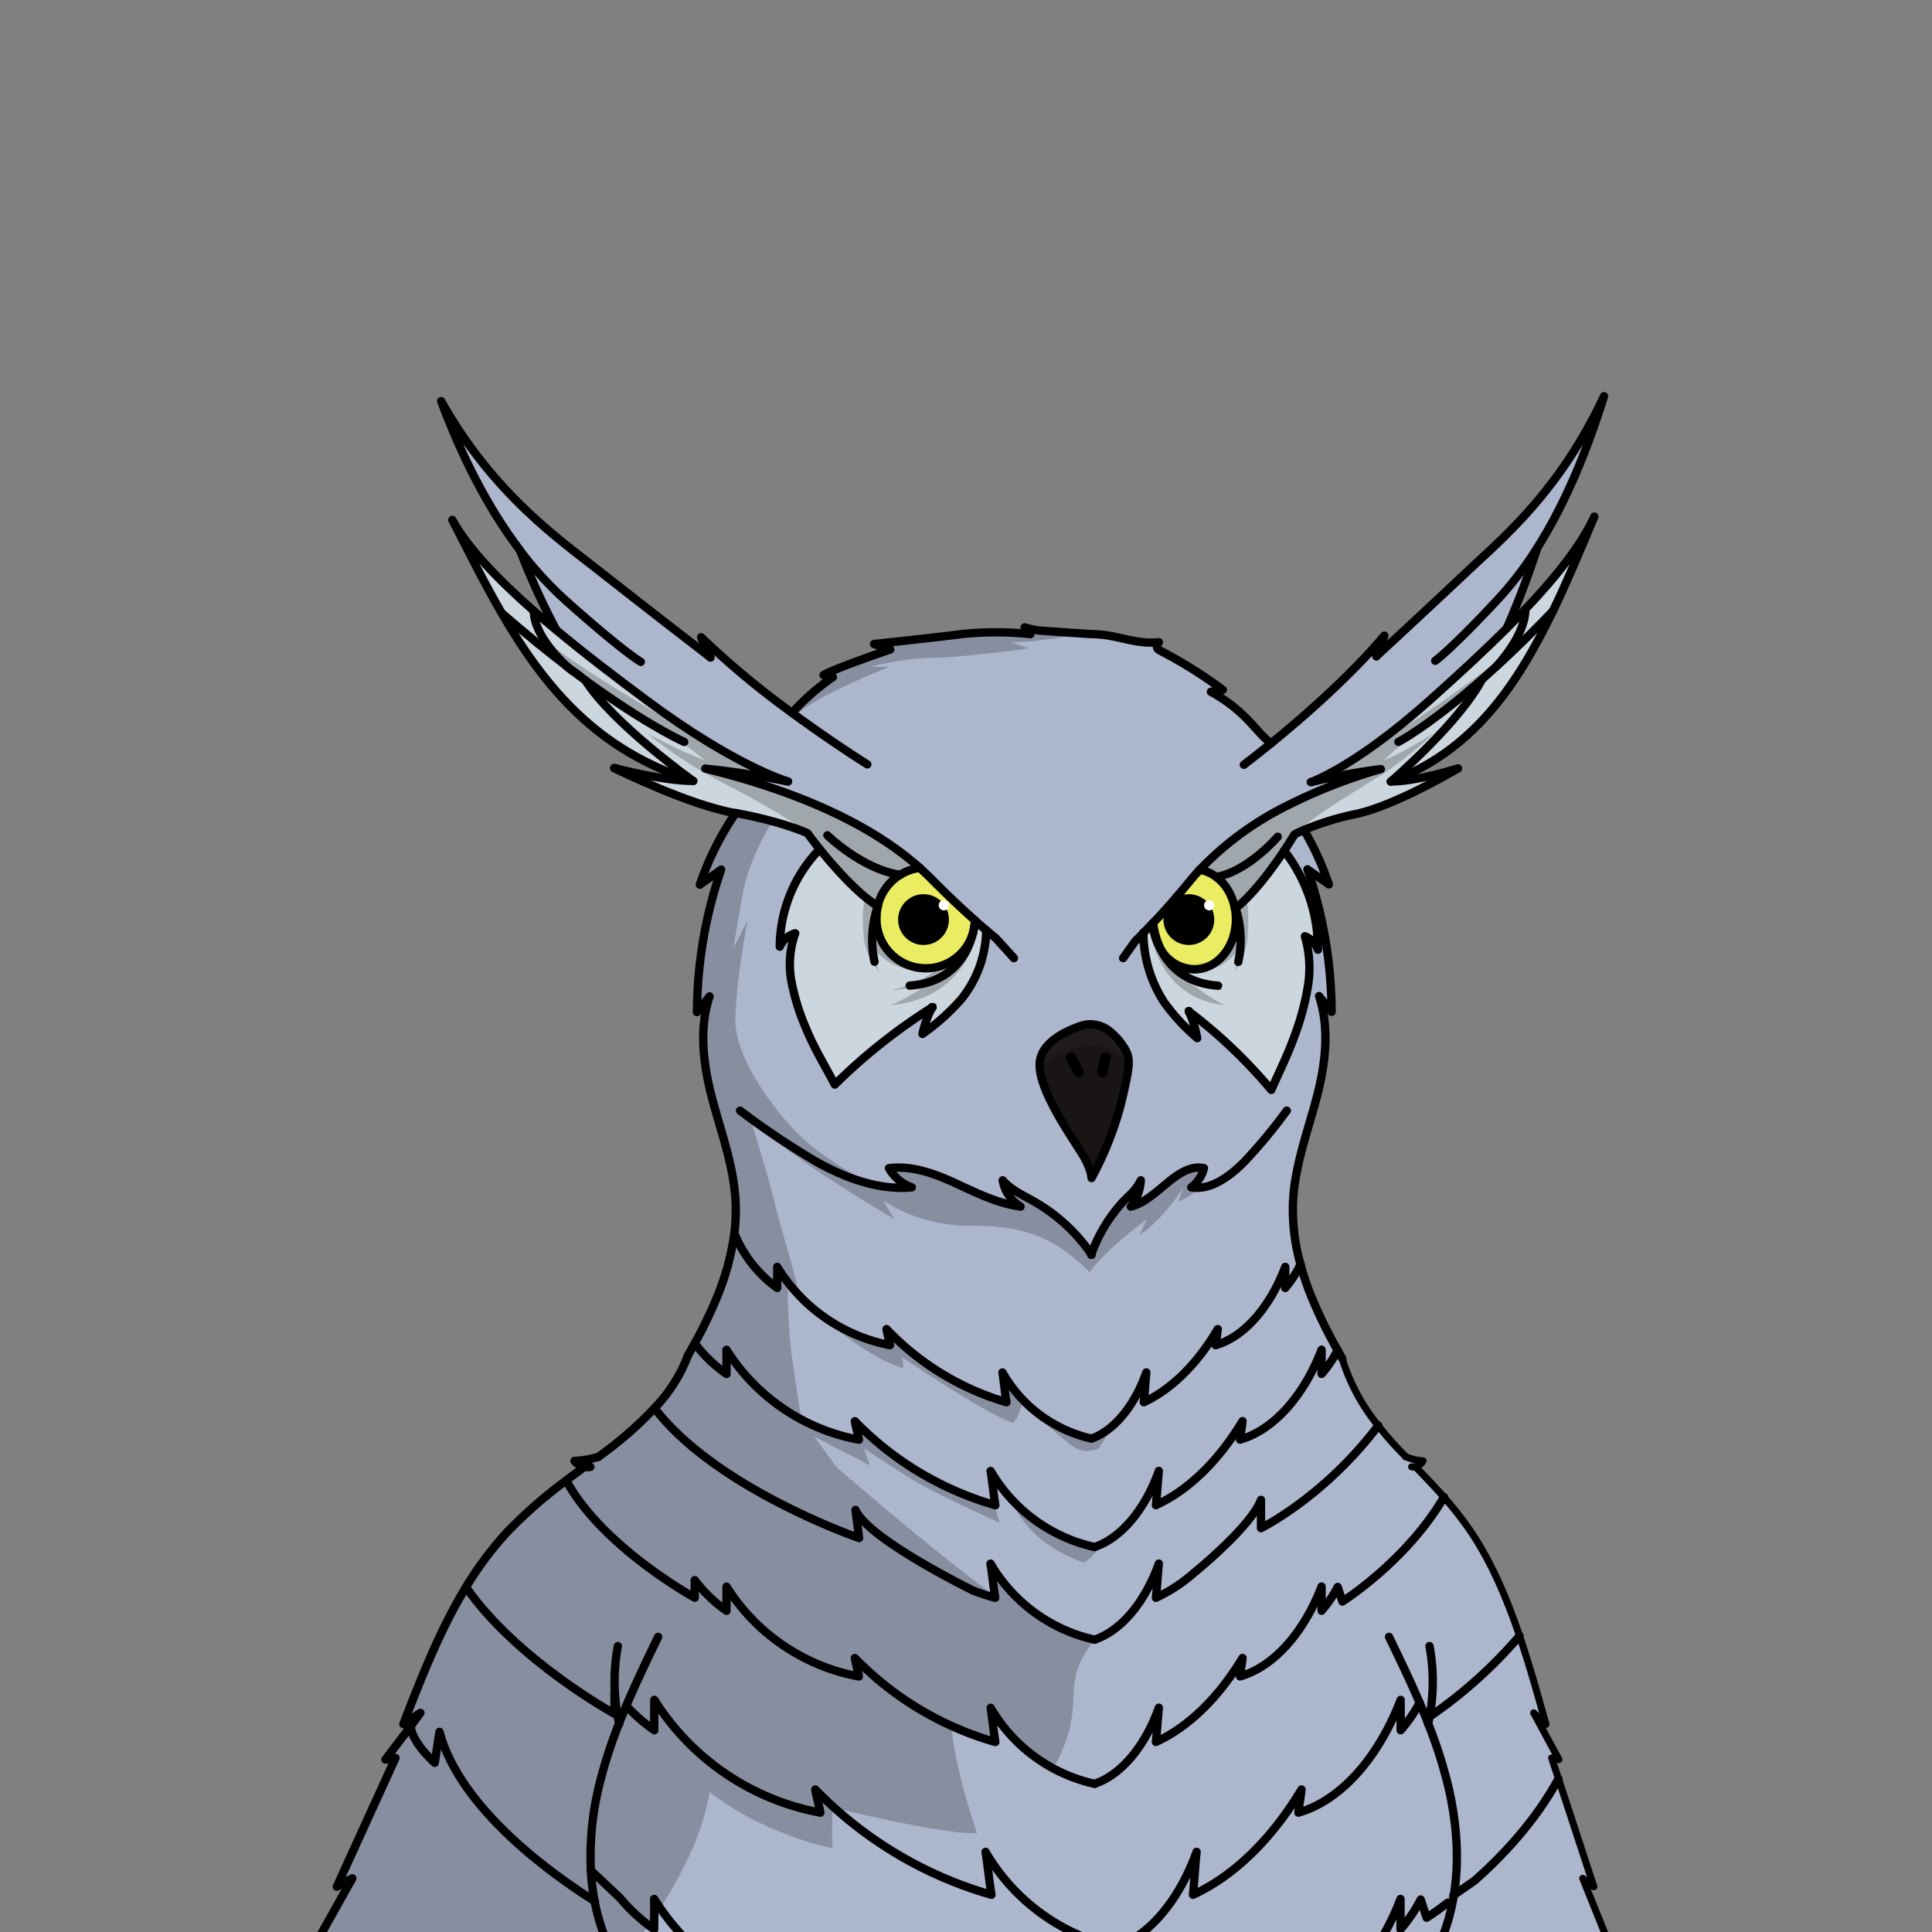 <svg xmlns="http://www.w3.org/2000/svg" viewBox="0 0 432 432">
  <rect x="0" y="0" width="432" height="432" fill="#808080" stroke="none"/>
  <defs>
    <style>.GUNDAN_OWL_BODY_GUNDAN_OWL_BODY_51_cls-1{isolation:isolate;}.GUNDAN_OWL_BODY_GUNDAN_OWL_BODY_51_cls-2{fill:#eaec61;}.GUNDAN_OWL_BODY_GUNDAN_OWL_BODY_51_cls-3{fill:#fff;}.GUNDAN_OWL_BODY_GUNDAN_OWL_BODY_51_cls-4{fill:#1f1b1a;}.GUNDAN_OWL_BODY_GUNDAN_OWL_BODY_51_cls-5{fill:#acb6cd;}.GUNDAN_OWL_BODY_GUNDAN_OWL_BODY_51_cls-6{fill:#ccd6de;}.GUNDAN_OWL_BODY_GUNDAN_OWL_BODY_51_cls-7,.GUNDAN_OWL_BODY_GUNDAN_OWL_BODY_51_cls-8,.GUNDAN_OWL_BODY_GUNDAN_OWL_BODY_51_cls-9{fill:none;stroke:#000;stroke-linecap:round;stroke-linejoin:round;}.GUNDAN_OWL_BODY_GUNDAN_OWL_BODY_51_cls-7{stroke-width:1.86px;}.GUNDAN_OWL_BODY_GUNDAN_OWL_BODY_51_cls-8{stroke-width:2.31px;}.GUNDAN_OWL_BODY_GUNDAN_OWL_BODY_51_cls-9{stroke-width:1.57px;}.GUNDAN_OWL_BODY_GUNDAN_OWL_BODY_51_cls-10{opacity:0.22;mix-blend-mode:multiply;}</style>
  </defs>
  <g class="GUNDAN_OWL_BODY_GUNDAN_OWL_BODY_51_cls-1">
    <g id="body">
      <path class="GUNDAN_OWL_BODY_GUNDAN_OWL_BODY_51_cls-2" d="M208.26,196.54c-.8-.81-1.66-1.63-2.59-2.47h0a10.68,10.68,0,0,0-4.38,1.54h0a11.09,11.09,0,0,0-5,7A11.35,11.35,0,0,0,196,205a11,11,0,0,0,22,.84h0C215.46,203.54,212,200.37,208.26,196.54Z" />
      <path class="GUNDAN_OWL_BODY_GUNDAN_OWL_BODY_51_cls-2" d="M276.14,203.2c-.83-4.58-4-8.12-7.93-8.71-.79.85-1.52,1.69-2.19,2.51-3.2,3.89-6.08,7.1-8.26,9.42.35,5.78,4.38,10.34,9.28,10.34,5.14,0,9.31-5,9.31-11.18A13.25,13.25,0,0,0,276.14,203.2Z" />
      <circle cx="206.5" cy="205.62" r="5.68" />
      <circle class="GUNDAN_OWL_BODY_GUNDAN_OWL_BODY_51_cls-3" cx="211.05" cy="202.42" r="1.15" />
      <circle cx="265.83" cy="205.62" r="5.68" />
      <circle class="GUNDAN_OWL_BODY_GUNDAN_OWL_BODY_51_cls-3" cx="270.38" cy="202.42" r="1.15" />
      <path class="GUNDAN_OWL_BODY_GUNDAN_OWL_BODY_51_cls-4" d="M251.69,234.78c1.14,2.24,1,3.82-1.08,12.21A74.38,74.38,0,0,1,244,263.41s0-1.45-1.57-4.48-10.66-15.15-10-21.5c.48-4.4,5.82-6.89,9.06-8a6.72,6.72,0,0,1,6.36,1A14.85,14.85,0,0,1,251.69,234.78Z" />
      <path class="GUNDAN_OWL_BODY_GUNDAN_OWL_BODY_51_cls-5" d="M353.9,420l2.49,1.87-7.92-24.17c-.5-1.54-1-3.08-1.51-4.62l1.62.35c-1.89-3.48-3.76-7-5.64-10.43l2.74,2.51c-1.84-6.63-3.72-13.33-5.9-19.77-2.85-8.38-6.22-16.32-10.74-23.09a75.88,75.88,0,0,0-6.17-7.94c-2.06-2.34-4.2-4.56-6.34-6.77a2.86,2.86,0,0,0,1.68-1.33,11.7,11.7,0,0,1-3.86-.92h0c-1-1-2.12-2.18-3.31-3.51-.94-1.06-1.91-2.21-2.87-3.46a44.4,44.4,0,0,1-7.8-14.22q-.12-.37-.21-.75c-.36-.62-.71-1.24-1.06-1.87a108.59,108.59,0,0,1-5.71-11.61,63,63,0,0,1-2.59-7.6h0a45.24,45.24,0,0,1-1.67-14c.38-7.8,3.12-15.25,5.16-22.79s3.12-15.77.67-23.18c.93,1.28,1.87,2.23,2.8,3.52a99.11,99.11,0,0,0-5.4-31.87c1.6,1.2,3.18,2.18,4.78,3.38a66.77,66.77,0,0,0-5.56-12.2c-1.4.6-2.12,1-2.12,1s-.89,1.49-2.31,3.63a35.57,35.57,0,0,1,7.55,22.14,5,5,0,0,0-2.91-3,25.21,25.21,0,0,1,.68,11.11,58.15,58.15,0,0,1-2.84,10.72c-1.51,4.35-3.53,8.34-5.36,12.51a113.64,113.64,0,0,0-18.42-17.54,26.57,26.57,0,0,1,1.86,6,45.15,45.15,0,0,1-7.38-8,28.77,28.77,0,0,1-4.66-15.58h0c.59-.6,1.3-1.34,2.1-2.2,0,0,0,0,0,0h0c2.18-2.31,5-5.51,8.22-9.37.67-.82,1.4-1.66,2.19-2.51A70.15,70.15,0,0,1,288,180.05a119.57,119.57,0,0,1,20.79-8.12,129.49,129.49,0,0,0-15.51,2.91c1-.39,7-2.82,17.06-10.48l1-.78c2.52-2,5.29-4.25,8.27-6.91,6.15-5.48,12.05-10.91,17.32-16.17a190.55,190.55,0,0,0,6.85-18v0c6.26-9.88,11.1-21.64,14.92-33.88-9.94,21.29-22.55,31.58-30.52,39.15s-20,18.65-20.38,19a25.16,25.16,0,0,0,1.77-4.61c-8,9.45-18.73,18.7-25.35,24.09a10.41,10.41,0,0,1-.81-.68c-1.44-1.3-2.67-2.82-4-4.22a34.08,34.08,0,0,0-8.6-6.64l2.66-.43a101,101,0,0,0-13.95-8.73c-.94-.47-1-1-.35-1.92-5.77.54-9.29-1.81-15.09-1.81,0,0-7.11-.46-10.25-.7a18,18,0,0,1-4.66-.81l1.28,1.51a74.15,74.15,0,0,0-15.38,0c-7.34.93-19.57,2.21-19.57,2.21l3.61,1.29s-12.35,4.19-14.91,5.71l2.09.46a51.89,51.89,0,0,0-9.13,8,190.59,190.59,0,0,1-20.34-16.92,23.81,23.81,0,0,0,2.08,4.53c-.45-.34-14.82-11.41-24.1-18.74-9.44-7.46-24.35-17.6-36.12-38.57,4.51,12.06,10.25,23.64,17.65,33.38a0,0,0,0,0,0,0,166.4,166.4,0,0,0,8.1,17.78c6.23,5.18,13.21,10.53,20.5,15.93,18.87,14,30.23,17.61,31.25,17.92a180,180,0,0,0-18.44-2.89c25.18,6.19,39.49,14.65,48,22.23h0c.93.84,1.79,1.66,2.59,2.47,3.78,3.83,7.2,7,9.77,9.28h0l2.49,2.16h0A25.17,25.17,0,0,1,215,223.35a49.41,49.41,0,0,1-8.73,7.84,22.83,22.83,0,0,1,2.2-6,127.24,127.24,0,0,0-21.8,17.28c-2.16-4.11-4.55-8-6.34-12.33A49.92,49.92,0,0,1,177,219.62a20.85,20.85,0,0,1,.81-10.94,5.51,5.51,0,0,0-3.45,3,31.53,31.53,0,0,1,8.94-21.81c-1.69-2.1-2.74-3.57-2.74-3.57s-5.75-2.65-16.11-4.51a66.67,66.67,0,0,0-8,16c1.6-1.2,3.18-2.18,4.77-3.38a99.38,99.38,0,0,0-5.4,31.87c.93-1.29,1.87-2.24,2.81-3.52-2.46,7.41-1.37,15.64.67,23.18s4.78,15,5.15,22.79a42.32,42.32,0,0,1-.27,7,57.33,57.33,0,0,1-4,14.55,99,99,0,0,1-4.86,10.06c-.5.92-1,1.83-1.53,2.74a34.66,34.66,0,0,1-7.47,11.75,83.87,83.87,0,0,1-12.53,10.87h0a21.73,21.73,0,0,1-5.37.92,4,4,0,0,0,2.33,1.33c-1.38,1-2.77,2-4.14,3.1a101.82,101.82,0,0,0-13.26,11.61,76.21,76.21,0,0,0-9.15,12.24c-5.8,9.52-10,20.16-14,30.62L94,383,91.83,386l-5.65,7.51,2.25-.35q-6.56,14.38-13.12,28.79L78.78,420,63.66,447H135c.31-1.32.59-2.64.86-4,0,1.32,0,2.64,0,4h46.93c-.18-.73-.36-1.48-.51-2.36.78.8,1.58,1.59,2.39,2.36H289.52c.5-.77,1-1.56,1.47-2.36-.1.88-.2,1.63-.32,2.36h74.09ZM232.5,237.43c.48-4.4,5.82-6.89,9.06-8a6.72,6.72,0,0,1,6.36,1,14.85,14.85,0,0,1,3.77,4.35c1.14,2.24,1,3.82-1.08,12.21A74.38,74.38,0,0,1,244,263.41s0-1.45-1.57-4.48S231.8,243.78,232.5,237.43Z" />
      <path class="GUNDAN_OWL_BODY_GUNDAN_OWL_BODY_51_cls-6" d="M341.11,136.18h0c-1.35,1.42-2.76,2.86-4.21,4.31-5.27,5.26-11.17,10.69-17.32,16.17-3,2.66-5.75,4.94-8.27,6.91l-1,.78c-10,7.66-16.06,10.09-17.06,10.48a129.49,129.49,0,0,1,15.51-2.91A119.57,119.57,0,0,0,288,180.05a70.15,70.15,0,0,0-19.75,14.44c3.93.59,7.1,4.13,7.93,8.71a13.25,13.25,0,0,1,.21,2.38c0,6.17-4.17,11.18-9.31,11.18a9,9,0,0,1-7.68-4.85l0-.07,0,0a12.58,12.58,0,0,1-1.55-5.39c-.8.86-1.51,1.6-2.1,2.2h0a28.77,28.77,0,0,0,4.66,15.58,45.15,45.15,0,0,0,7.38,8,26.57,26.57,0,0,0-1.86-6,113.64,113.64,0,0,1,18.42,17.54c1.83-4.17,3.85-8.16,5.36-12.51a58.15,58.15,0,0,0,2.84-10.72,25.21,25.21,0,0,0-.68-11.11,5,5,0,0,1,2.91,3,35.57,35.57,0,0,0-7.55-22.14c1.42-2.14,2.31-3.63,2.31-3.63s.72-.4,2.12-1A62.11,62.11,0,0,1,303.24,182c8.72-1.86,22.31-9.91,22.73-10.16-.41.12-9.28,2.94-15,2.94h0C329,168,338.9,153.92,347.24,136.62h0c3.2-6.64,6.17-13.75,9.25-21.1C353.68,121.73,348.17,128.74,341.11,136.18ZM265.8,226.11s0,0,0,0l0,0Z" />
      <path class="GUNDAN_OWL_BODY_GUNDAN_OWL_BODY_51_cls-6" d="M218,206a11,11,0,0,1-22-1,11.67,11.67,0,0,1,.24-2.31.06.06,0,0,1,0,0,11.09,11.09,0,0,1,5-7h0a10.68,10.68,0,0,1,4.38-1.54c-8.47-7.58-22.78-16-48-22.23a180,180,0,0,1,18.44,2.89c-1-.31-12.38-3.93-31.25-17.92-7.29-5.4-14.27-10.75-20.5-15.93-1.72-1.43-3.39-2.85-5-4.25-8.35-7.33-14.88-14.24-18.22-20.36,3.66,7.23,7.16,14.24,11,20.78C122,154.09,133.8,168,155,174.64c-6.61,0-16.89-2.7-17.66-2.9,1,.48,16.71,8.2,26.86,10l.2,0c10.36,1.86,16.11,4.51,16.11,4.51s1.05,1.47,2.74,3.57a31.53,31.53,0,0,0-8.94,21.81,5.51,5.51,0,0,1,3.45-3,20.85,20.85,0,0,0-.81,10.94,49.92,49.92,0,0,0,3.36,10.56c1.79,4.29,4.18,8.22,6.34,12.33a127.24,127.24,0,0,1,21.8-17.28,22.83,22.83,0,0,0-2.2,6,49.41,49.41,0,0,0,8.73-7.84A25.17,25.17,0,0,0,220.52,208h0L218,205.83S218,205.88,218,206Z" />
      <path class="GUNDAN_OWL_BODY_GUNDAN_OWL_BODY_51_cls-7" d="M177.11,159.4a51.89,51.89,0,0,1,9.13-8l-2.09-.46c2.56-1.52,14.91-5.71,14.91-5.71L195.45,144s12.23-1.28,19.57-2.21a74.15,74.15,0,0,1,15.38,0l-1.28-1.51a18,18,0,0,0,4.66.81c3.14.24,10.25.7,10.25.7,5.8,0,9.32,2.35,15.09,1.81-.63.95-.59,1.45.35,1.92a101,101,0,0,1,13.95,8.73l-2.66.43a34.08,34.08,0,0,1,8.6,6.64c1.35,1.4,2.58,2.92,4,4.22a10.41,10.41,0,0,0,.81.68" />
      <path class="GUNDAN_OWL_BODY_GUNDAN_OWL_BODY_51_cls-7" d="M153.82,303.11c.52-.91,1-1.82,1.53-2.74a99,99,0,0,0,4.86-10.06,57.33,57.33,0,0,0,4-14.55,42.32,42.32,0,0,0,.27-7c-.37-7.8-3.12-15.25-5.15-22.79s-3.13-15.77-.67-23.18c-.94,1.28-1.88,2.23-2.81,3.52a99.38,99.38,0,0,1,5.4-31.87c-1.59,1.2-3.17,2.18-4.77,3.38a66.67,66.67,0,0,1,8-16" />
      <path class="GUNDAN_OWL_BODY_GUNDAN_OWL_BODY_51_cls-7" d="M290.79,282.7a45.24,45.24,0,0,1-1.67-14c.38-7.8,3.12-15.25,5.16-22.79s3.12-15.77.67-23.18c.93,1.28,1.87,2.23,2.8,3.52a99.11,99.11,0,0,0-5.4-31.87c1.6,1.2,3.18,2.18,4.78,3.38a66.77,66.77,0,0,0-5.56-12.2" />
      <path class="GUNDAN_OWL_BODY_GUNDAN_OWL_BODY_51_cls-7" d="M300.15,303.79c-.36-.62-.71-1.24-1.06-1.87a108.59,108.59,0,0,1-5.71-11.61,63,63,0,0,1-2.59-7.6" />
      <path class="GUNDAN_OWL_BODY_GUNDAN_OWL_BODY_51_cls-7" d="M116.29,123.1a79.4,79.4,0,0,0,10.21,11.17C139.09,145.54,143.28,148,143.28,148" />
      <path class="GUNDAN_OWL_BODY_GUNDAN_OWL_BODY_51_cls-7" d="M158.86,147h0c-.45-.34-14.82-11.41-24.1-18.74-9.44-7.46-24.35-17.6-36.12-38.57,4.51,12.06,10.25,23.64,17.65,33.38" />
      <path class="GUNDAN_OWL_BODY_GUNDAN_OWL_BODY_51_cls-7" d="M193.93,170.91s-7.58-4.72-16.82-11.51a190.59,190.59,0,0,1-20.34-16.92,23.81,23.81,0,0,0,2.08,4.53" />
      <path class="GUNDAN_OWL_BODY_GUNDAN_OWL_BODY_51_cls-7" d="M116.28,123.08a0,0,0,0,0,0,0,166.4,166.4,0,0,0,8.1,17.78" />
      <path class="GUNDAN_OWL_BODY_GUNDAN_OWL_BODY_51_cls-7" d="M196.28,202.64c-4.78-3-9.95-9-13-12.78-1.69-2.1-2.74-3.57-2.74-3.57s-5.75-2.65-16.11-4.51l-.2,0c-10.15-1.8-25.89-9.52-26.86-10" />
      <path class="GUNDAN_OWL_BODY_GUNDAN_OWL_BODY_51_cls-7" d="M137.31,171.72h.05c.77.2,11,2.9,17.66,2.9-21.22-6.66-33-20.55-42.88-37.59-3.79-6.54-7.29-13.55-11-20.78,3.34,6.12,9.87,13,18.22,20.36,1.59,1.4,3.26,2.82,5,4.25,6.23,5.18,13.21,10.53,20.5,15.93,18.87,14,30.23,17.61,31.25,17.92" />
      <path class="GUNDAN_OWL_BODY_GUNDAN_OWL_BODY_51_cls-7" d="M220.52,208c1.39,1.18,2.19,1.82,2.19,1.82l4,4.42" />
      <path class="GUNDAN_OWL_BODY_GUNDAN_OWL_BODY_51_cls-7" d="M218,205.83l2.49,2.16" />
      <path class="GUNDAN_OWL_BODY_GUNDAN_OWL_BODY_51_cls-7" d="M205.67,194.07c.93.84,1.79,1.66,2.59,2.47,3.78,3.83,7.2,7,9.77,9.28" />
      <path class="GUNDAN_OWL_BODY_GUNDAN_OWL_BODY_51_cls-7" d="M176.22,174.75h-.08a180,180,0,0,0-18.44-2.89c25.18,6.19,39.49,14.65,48,22.23" />
      <path class="GUNDAN_OWL_BODY_GUNDAN_OWL_BODY_51_cls-7" d="M127.1,149.26c-4.48-3.41-9.49-7.45-14.95-12.21" />
      <path class="GUNDAN_OWL_BODY_GUNDAN_OWL_BODY_51_cls-7" d="M128,150a2.07,2.07,0,0,1-.25-.19" />
      <path class="GUNDAN_OWL_BODY_GUNDAN_OWL_BODY_51_cls-7" d="M128.91,150.62l-.69-.51" />
      <path class="GUNDAN_OWL_BODY_GUNDAN_OWL_BODY_51_cls-7" d="M129.85,151.32c-.22-.15-.44-.32-.66-.49" />
      <path class="GUNDAN_OWL_BODY_GUNDAN_OWL_BODY_51_cls-7" d="M153,165.9S146,162.84,133.49,154h0l-2.58-1.85" />
      <path class="GUNDAN_OWL_BODY_GUNDAN_OWL_BODY_51_cls-7" d="M208.47,225.23a127.24,127.24,0,0,0-21.8,17.28c-2.16-4.11-4.55-8-6.34-12.33A49.92,49.92,0,0,1,177,219.62a20.85,20.85,0,0,1,.81-10.94,5.51,5.51,0,0,0-3.45,3,31.53,31.53,0,0,1,8.94-21.81" />
      <path class="GUNDAN_OWL_BODY_GUNDAN_OWL_BODY_51_cls-7" d="M208.49,225.21h0" />
      <path class="GUNDAN_OWL_BODY_GUNDAN_OWL_BODY_51_cls-7" d="M208.51,225.21s0,0,0,0S208.53,225.22,208.51,225.21Z" />
      <path class="GUNDAN_OWL_BODY_GUNDAN_OWL_BODY_51_cls-7" d="M208.51,225.21h0" />
      <path class="GUNDAN_OWL_BODY_GUNDAN_OWL_BODY_51_cls-7" d="M208.47,225.22s0,0,0,0" />
      <line class="GUNDAN_OWL_BODY_GUNDAN_OWL_BODY_51_cls-7" x1="208.47" y1="225.22" x2="208.47" y2="225.23" />
      <path class="GUNDAN_OWL_BODY_GUNDAN_OWL_BODY_51_cls-7" d="M220.52,208h0A25.17,25.17,0,0,1,215,223.35a49.41,49.41,0,0,1-8.73,7.84,22.83,22.83,0,0,1,2.2-6" />
      <line class="GUNDAN_OWL_BODY_GUNDAN_OWL_BODY_51_cls-7" x1="218.03" y1="205.83" x2="218.03" y2="205.82" />
      <path class="GUNDAN_OWL_BODY_GUNDAN_OWL_BODY_51_cls-7" d="M196.27,202.68A11.67,11.67,0,0,0,196,205a11,11,0,0,0,22,1" />
      <path class="GUNDAN_OWL_BODY_GUNDAN_OWL_BODY_51_cls-7" d="M201.27,195.61a11.09,11.09,0,0,0-5,7" />
      <path class="GUNDAN_OWL_BODY_GUNDAN_OWL_BODY_51_cls-7" d="M205.67,194.07h0a10.68,10.68,0,0,0-4.38,1.54" />
      <path class="GUNDAN_OWL_BODY_GUNDAN_OWL_BODY_51_cls-7" d="M155,174.64s-18.18-13-24.12-22.53c0,0,0,0,0,0l-.67-.49-.37-.28-.66-.49-.28-.21-.69-.51L128,150l-.25-.19-.67-.5,0,0c-.46-.4-7.75-6.92-7.69-12.63" />
      <path class="GUNDAN_OWL_BODY_GUNDAN_OWL_BODY_51_cls-7" d="M185,186.78s7.9,7.68,16.31,8.83h0" />
      <path class="GUNDAN_OWL_BODY_GUNDAN_OWL_BODY_51_cls-7" d="M307.76,146.74h0c.41-.38,12.54-11.6,20.38-19s20.58-17.86,30.52-39.15c-3.82,12.24-8.66,24-14.92,33.88a77.14,77.14,0,0,1-8.64,11.36c-10.63,11.44-14.18,13.92-14.18,13.92" />
      <path class="GUNDAN_OWL_BODY_GUNDAN_OWL_BODY_51_cls-7" d="M278.13,171s2.4-1.8,6.06-4.77c6.62-5.39,17.35-14.64,25.35-24.09a25.16,25.16,0,0,1-1.77,4.61" />
      <path class="GUNDAN_OWL_BODY_GUNDAN_OWL_BODY_51_cls-7" d="M336.9,140.5a190.55,190.55,0,0,0,6.85-18v0" />
      <path class="GUNDAN_OWL_BODY_GUNDAN_OWL_BODY_51_cls-7" d="M329.22,153.78h0" />
      <path class="GUNDAN_OWL_BODY_GUNDAN_OWL_BODY_51_cls-7" d="M276.14,203.2l.15-.12c4-3.13,8.28-9,10.85-12.86,1.42-2.14,2.31-3.63,2.31-3.63s.72-.4,2.12-1A62.11,62.11,0,0,1,303.24,182c8.72-1.86,22.31-9.91,22.73-10.16" />
      <path class="GUNDAN_OWL_BODY_GUNDAN_OWL_BODY_51_cls-7" d="M341.11,136.19c-1.35,1.42-2.76,2.86-4.21,4.31-5.27,5.26-11.17,10.69-17.32,16.17-3,2.66-5.75,4.94-8.27,6.91l-1,.78c-10,7.66-16.06,10.09-17.06,10.48" />
      <path class="GUNDAN_OWL_BODY_GUNDAN_OWL_BODY_51_cls-7" d="M347.25,136.61c3.2-6.64,6.17-13.75,9.25-21.1-2.82,6.22-8.33,13.23-15.39,20.67" />
      <path class="GUNDAN_OWL_BODY_GUNDAN_OWL_BODY_51_cls-7" d="M311,174.75C329,168,338.9,153.92,347.24,136.62" />
      <path class="GUNDAN_OWL_BODY_GUNDAN_OWL_BODY_51_cls-7" d="M326,171.81h0c-.41.12-9.28,2.94-15,2.94" />
      <path class="GUNDAN_OWL_BODY_GUNDAN_OWL_BODY_51_cls-7" d="M255.66,208.63c-1.18,1.2-1.85,1.85-1.85,1.85l-2.68,3.76" />
      <path class="GUNDAN_OWL_BODY_GUNDAN_OWL_BODY_51_cls-7" d="M257.8,206.38s0,0,0,0c-.8.86-1.51,1.6-2.1,2.2" />
      <path class="GUNDAN_OWL_BODY_GUNDAN_OWL_BODY_51_cls-7" d="M293.09,174.88h.07l.08,0a129.49,129.49,0,0,1,15.51-2.91A119.57,119.57,0,0,0,288,180.05a70.15,70.15,0,0,0-19.75,14.44c-.79.85-1.52,1.69-2.19,2.51-3.18,3.86-6,7.06-8.22,9.37" />
      <path class="GUNDAN_OWL_BODY_GUNDAN_OWL_BODY_51_cls-7" d="M334.61,149c3.79-3.46,8-7.56,12.63-12.38h0" />
      <path class="GUNDAN_OWL_BODY_GUNDAN_OWL_BODY_51_cls-7" d="M312.69,165.89l.6-.33c1.9-1.1,8.25-5,18.12-13.68" />
      <path class="GUNDAN_OWL_BODY_GUNDAN_OWL_BODY_51_cls-7" d="M265.84,226.12a26.57,26.57,0,0,1,1.86,6,45.15,45.15,0,0,1-7.38-8,28.77,28.77,0,0,1-4.66-15.58h0" />
      <path class="GUNDAN_OWL_BODY_GUNDAN_OWL_BODY_51_cls-7" d="M265.82,226.1s0,0,0,0" />
      <path class="GUNDAN_OWL_BODY_GUNDAN_OWL_BODY_51_cls-7" d="M265.82,226.1h0s0,0,0,0Z" />
      <path class="GUNDAN_OWL_BODY_GUNDAN_OWL_BODY_51_cls-7" d="M265.84,226.11h0" />
      <line class="GUNDAN_OWL_BODY_GUNDAN_OWL_BODY_51_cls-7" x1="265.84" y1="226.11" x2="265.84" y2="226.12" />
      <path class="GUNDAN_OWL_BODY_GUNDAN_OWL_BODY_51_cls-7" d="M287.14,190.22a35.57,35.57,0,0,1,7.55,22.14,5,5,0,0,0-2.91-3,25.21,25.21,0,0,1,.68,11.11,58.15,58.15,0,0,1-2.84,10.72c-1.51,4.35-3.53,8.34-5.36,12.51a113.64,113.64,0,0,0-18.42-17.54" />
      <path class="GUNDAN_OWL_BODY_GUNDAN_OWL_BODY_51_cls-7" d="M259.31,211.81a12.58,12.58,0,0,1-1.55-5.39" />
      <path class="GUNDAN_OWL_BODY_GUNDAN_OWL_BODY_51_cls-7" d="M268.21,194.49c3.93.59,7.1,4.13,7.93,8.71a13.25,13.25,0,0,1,.21,2.38c0,6.17-4.17,11.18-9.31,11.18a9,9,0,0,1-7.68-4.85" />
      <path class="GUNDAN_OWL_BODY_GUNDAN_OWL_BODY_51_cls-7" d="M311,174.76h0c.47-.4,15.46-13.38,20.39-22.87l.5-.45.55-.49c.3-.28.57-.51.79-.71l1.34-1.21,0,0c.38-.41,6.54-7,6.5-12.81h0" />
      <path class="GUNDAN_OWL_BODY_GUNDAN_OWL_BODY_51_cls-7" d="M285.71,187.09s-6.69,7.81-13.79,9" />
      <path class="GUNDAN_OWL_BODY_GUNDAN_OWL_BODY_51_cls-7" d="M247.92,230.43a6.72,6.72,0,0,0-6.36-1c-3.24,1.12-8.58,3.61-9.06,8-.7,6.35,8.38,18.47,10,21.5s1.57,4.48,1.57,4.48A74.38,74.38,0,0,0,250.61,247c2-8.39,2.22-10,1.08-12.21A14.85,14.85,0,0,0,247.92,230.43Z" />
      <path class="GUNDAN_OWL_BODY_GUNDAN_OWL_BODY_51_cls-7" d="M244.09,280.57l0-.05a39.1,39.1,0,0,0-12.89-11.88c-2.47-1.4-5.16-2.59-7-4.72a8.68,8.68,0,0,0,4,5.88c-5.09-.69-9.94-3.1-14.6-5.25s-9.74-4-14.83-3.34a9.54,9.54,0,0,0,5.11,4.29c-7.37.67-14.8-2.07-21.25-5.68a172.51,172.51,0,0,1-17.15-11.48" />
      <path class="GUNDAN_OWL_BODY_GUNDAN_OWL_BODY_51_cls-7" d="M244,280.57l0-.05a34.65,34.65,0,0,1,7.17-11.88c1.37-1.4,2.87-2.59,3.92-4.72a10.44,10.44,0,0,1-2.24,5.88c2.83-.69,5.52-3.1,8.11-5.26s5.42-4,8.25-3.33a7.8,7.8,0,0,1-2.84,4.29c4.1.67,8.23-2.07,11.82-5.68a117.29,117.29,0,0,0,9.53-11.48" />
      <path class="GUNDAN_OWL_BODY_GUNDAN_OWL_BODY_51_cls-7" d="M164.19,275.76a28.16,28.16,0,0,0,9.6,12.23c0-1.72,0-3,0-4.71A38,38,0,0,0,199,300.78c-.24-1.35-.54-2.24-.77-3.59a60.54,60.54,0,0,0,26.81,16.35c-.37-2.39-.52-4.27-.89-6.66A30.68,30.68,0,0,0,244,321.66" />
      <path class="GUNDAN_OWL_BODY_GUNDAN_OWL_BODY_51_cls-7" d="M244.09,321.66c5-1.77,9.59-7.27,12.23-14.78-.24,2.39-.32,4.27-.56,6.66,6.22-2.91,12-8.61,16.53-16.35-.14,1.35-.33,2.24-.48,3.59,6.32-1.83,12.11-8.35,15.57-17.5,0,1.71,0,3,0,4.71a24.39,24.39,0,0,0,3.42-5.28h0" />
      <path class="GUNDAN_OWL_BODY_GUNDAN_OWL_BODY_51_cls-7" d="M155.35,300.37a31.22,31.22,0,0,0,7.1,6.86c0-2,0-3.44,0-5.41a44.55,44.55,0,0,0,29.6,20.1c-.27-1.55-.63-2.57-.9-4.13a71,71,0,0,0,31.41,18.78c-.44-2.74-.61-4.9-1.05-7.65a35.91,35.91,0,0,0,23.24,17" />
      <path class="GUNDAN_OWL_BODY_GUNDAN_OWL_BODY_51_cls-7" d="M244.79,345.9c5.91-2,11.24-8.35,14.33-17-.28,2.75-.38,4.91-.65,7.65,7.28-3.34,14-9.88,19.36-18.78-.17,1.56-.39,2.58-.56,4.13,7.4-2.11,14.19-9.59,18.24-20.1,0,2,0,3.44,0,5.41a26.56,26.56,0,0,0,3.6-5.31" />
      <path class="GUNDAN_OWL_BODY_GUNDAN_OWL_BODY_51_cls-7" d="M126.63,331.08c8.11,14.9,28.72,26.17,28.72,26.17v-3.93a31.22,31.22,0,0,0,7.1,6.86c0-2,0-3.44,0-5.41a44.55,44.55,0,0,0,29.6,20.1c-.27-1.55-.63-2.57-.9-4.13a71,71,0,0,0,31.41,18.78c-.44-2.74-.61-4.9-1.05-7.65a35.91,35.91,0,0,0,23.24,17" />
      <path class="GUNDAN_OWL_BODY_GUNDAN_OWL_BODY_51_cls-7" d="M244.79,398.85c5.91-2,11.24-8.35,14.33-17-.28,2.75-.38,4.91-.65,7.65,7.28-3.34,14-9.88,19.36-18.78-.17,1.56-.39,2.58-.56,4.13,7.4-2.11,14.19-9.59,18.24-20.1,0,2,0,3.44,0,5.41a26.56,26.56,0,0,0,3.6-5.31l1.06,3.25s14.37-9.06,22.72-23.37" />
      <path class="GUNDAN_OWL_BODY_GUNDAN_OWL_BODY_51_cls-7" d="M140.09,381.47a37.74,37.74,0,0,0,6.22,5.41c-.06-2.47,0-4.31,0-6.78a55.91,55.91,0,0,0,37.12,25.21c-.34-1.95-.79-3.23-1.13-5.18a89.1,89.1,0,0,0,39.39,23.55c-.55-3.44-.77-6.15-1.32-9.6a45,45,0,0,0,29.14,21.29" />
      <path class="GUNDAN_OWL_BODY_GUNDAN_OWL_BODY_51_cls-7" d="M104.22,354.93c11.44,16.39,33.19,28.28,33.19,28.28v-4.93l.08.1" />
      <path class="GUNDAN_OWL_BODY_GUNDAN_OWL_BODY_51_cls-7" d="M319.65,383.86a103,103,0,0,0,20.13-18.08" />
      <path class="GUNDAN_OWL_BODY_GUNDAN_OWL_BODY_51_cls-7" d="M249.56,435.37c7.41-2.54,14.1-10.47,18-21.29-.35,3.45-.48,6.16-.81,9.6,9.12-4.19,17.58-12.39,24.27-23.55-.21,1.95-.49,3.23-.7,5.18,9.28-2.65,17.79-12,22.87-25.21,0,2.47,0,4.31,0,6.78a32.22,32.22,0,0,0,4.24-6.15" />
      <path class="GUNDAN_OWL_BODY_GUNDAN_OWL_BODY_51_cls-7" d="M91.83,386c.32,3.76,5.38,8.17,5.38,8.17l1.06-6.93c4.58,17.29,25.48,32.07,34.72,37.88" />
      <path class="GUNDAN_OWL_BODY_GUNDAN_OWL_BODY_51_cls-7" d="M173.35,447a56.36,56.36,0,0,1-27.08-22.39c.07,2.47,0,4.31,0,6.78a38.38,38.38,0,0,1-7.63-7l-6.52-6.15" />
      <path class="GUNDAN_OWL_BODY_GUNDAN_OWL_BODY_51_cls-7" d="M296.47,447c6.79-4.29,12.77-12.21,16.69-22.39,0,2.47,0,4.31,0,6.78a33.26,33.26,0,0,0,4.51-6.65l1.33,4.07s1.86-1.17,4.73-3.36" />
      <path class="GUNDAN_OWL_BODY_GUNDAN_OWL_BODY_51_cls-7" d="M348.47,397.74c-5.18,9.55-12.63,17.37-18.75,22.78L325,423.79" />
      <path class="GUNDAN_OWL_BODY_GUNDAN_OWL_BODY_51_cls-7" d="M146.35,314.86c13.77,18.05,45.75,29.05,45.75,29.05l-.81-6.29c2.91,6.64,26.5,18.13,26.5,18.13q2.34.86,4.74,1.53c-.44-2.74-.61-4.9-1.05-7.65a36,36,0,0,0,23.24,17" />
      <path class="GUNDAN_OWL_BODY_GUNDAN_OWL_BODY_51_cls-7" d="M244.79,366.62c5.91-2,11.24-8.36,14.33-17-.28,2.75-.38,4.91-.65,7.65a35.62,35.62,0,0,0,8.49-5.56s12.7-10.24,15-16.34v6.32s14.15-6.94,26.23-22.94" />
      <path class="GUNDAN_OWL_BODY_GUNDAN_OWL_BODY_51_cls-7" d="M196.28,202.64a.06.06,0,0,0,0,0,23.29,23.29,0,0,0-.74,12.41" />
      <path class="GUNDAN_OWL_BODY_GUNDAN_OWL_BODY_51_cls-7" d="M218,205.83s0,0,0,.15c-.11,1.5-1.37,13.48-14.59,14.41" />
      <path class="GUNDAN_OWL_BODY_GUNDAN_OWL_BODY_51_cls-7" d="M276.14,202.64s.06.15.15.44a23.2,23.2,0,0,1,.59,12" />
      <path class="GUNDAN_OWL_BODY_GUNDAN_OWL_BODY_51_cls-7" d="M272.36,220.4c-7.61-.54-11.25-4.74-13-8.49l0-.07,0,0a18.11,18.11,0,0,1-1.51-5.43h0" />
      <line class="GUNDAN_OWL_BODY_GUNDAN_OWL_BODY_51_cls-8" x1="239.49" y1="236.5" x2="241.16" y2="239.73" />
      <line class="GUNDAN_OWL_BODY_GUNDAN_OWL_BODY_51_cls-8" x1="247.15" y1="236.5" x2="246.48" y2="239.73" />
      <path class="GUNDAN_OWL_BODY_GUNDAN_OWL_BODY_51_cls-7" d="M364.76,447H63.66l15.12-27-3.47,1.87q6.56-14.4,13.12-28.79l-2.25.35L91.83,386,94,383l-3.81,2.51c4.05-10.46,8.21-21.1,14-30.62a76.21,76.21,0,0,1,9.15-12.24,101.82,101.82,0,0,1,13.26-11.61c1.37-1.05,2.76-2.07,4.14-3.1" />
      <path class="GUNDAN_OWL_BODY_GUNDAN_OWL_BODY_51_cls-7" d="M133.82,325.73a83.87,83.87,0,0,0,12.53-10.87,34.66,34.66,0,0,0,7.47-11.75" />
      <path class="GUNDAN_OWL_BODY_GUNDAN_OWL_BODY_51_cls-7" d="M132,328a3.78,3.78,0,0,1-1.21,0,4,4,0,0,1-2.33-1.33,21.73,21.73,0,0,0,5.37-.92h0" />
      <path class="GUNDAN_OWL_BODY_GUNDAN_OWL_BODY_51_cls-9" d="M316.53,328c2.14,2.21,4.28,4.43,6.34,6.77a75.88,75.88,0,0,1,6.17,7.94c4.52,6.77,7.89,14.71,10.74,23.09,2.18,6.44,4.06,13.14,5.9,19.77L342.94,383c1.88,3.48,3.75,6.95,5.64,10.43l-1.62-.35c.5,1.54,1,3.08,1.51,4.62l7.92,24.17L353.9,420l10.86,27" />
      <path class="GUNDAN_OWL_BODY_GUNDAN_OWL_BODY_51_cls-9" d="M314.34,325.73c-1-1-2.12-2.18-3.31-3.51-.94-1.06-1.91-2.21-2.87-3.46a44.4,44.4,0,0,1-7.8-14.22q-.12-.37-.21-.75" />
      <path class="GUNDAN_OWL_BODY_GUNDAN_OWL_BODY_51_cls-9" d="M314.34,325.73h0a11.7,11.7,0,0,0,3.86.92,2.86,2.86,0,0,1-1.68,1.33,2,2,0,0,1-.87,0" />
      <path class="GUNDAN_OWL_BODY_GUNDAN_OWL_BODY_51_cls-7" d="M144.28,447a42.27,42.27,0,0,1-9-13.8,44.51,44.51,0,0,1-2.33-8.12,50.49,50.49,0,0,1-.83-6.84,67,67,0,0,1,2-19.63,106,106,0,0,1,4.26-13.14c.52-1.34,1.07-2.67,1.63-4,2.22-5.23,4.68-10.35,7.15-15.46" />
      <path class="GUNDAN_OWL_BODY_GUNDAN_OWL_BODY_51_cls-7" d="M138.46,385.47a43.57,43.57,0,0,1-.31-17.4" />
      <path class="GUNDAN_OWL_BODY_GUNDAN_OWL_BODY_51_cls-7" d="M313.51,447a42.27,42.27,0,0,0,9-13.8c4.32-10.91,3.94-23.21,1.12-34.59a106,106,0,0,0-4.26-13.14q-.93-2.39-1.95-4.74c-2.13-5-4.48-9.85-6.83-14.72" />
      <path class="GUNDAN_OWL_BODY_GUNDAN_OWL_BODY_51_cls-7" d="M319.64,368.07a43.57,43.57,0,0,1-.31,17.4" />
      <g class="GUNDAN_OWL_BODY_GUNDAN_OWL_BODY_51_cls-10">
        <path d="M129.3,447.4A37.84,37.84,0,0,0,132.53,425c-2.09-12.67-7.42-30.38-7.42-30.38l8.74,20.78s-2.8-13.12-4.37-26.14S127.67,364,127.67,364s2.77,19.66,6,29.45,5.47,17.92,5.47,17.92S141,395.79,141,392.12c.26,22.45-.87,32.41-2.18,40.71S136.28,448,136.28,448Z" />
        <path d="M218.65,206.91s-1.27,16.25-19.69,17.88c2.89-.94,9.51-5.2,9.51-5.2s-6.32,1.82-9.06,1.82c8.27-2.1,10.77-5.41,10.77-5.41a12.67,12.67,0,0,1-15.6-5.08,27.43,27.43,0,0,0,2.09,6.41,13.59,13.59,0,0,1-3.61-8.53c-.47-5.63.41-8.23.41-8.23s-10.29-9.18-12.94-14.28c-5.53-4.41-14.74-9-21.67-12.71A98.24,98.24,0,0,1,144.77,164s8.56,4.63,12.93,6c-13.2-10.49-30.08-19.45-35.92-26.85,8.48,6.75,26.66,17.24,26.66,17.24L173,173.58l-6.22.73a158.8,158.8,0,0,1,19.28,7.29c8.82,4.17,17.5,10.34,19.91,12.72-4.4,1-7.11,2-8.86,5.87s-.61,10.24,2.49,13,9.66,3.26,13,1a14.56,14.56,0,0,0,4.37-4l1-3.66Z" />
        <path d="M257,206.91s1.1,16.25,17,17.88c-2.5-.94-8.19-5.2-8.19-5.2s5.44,1.82,7.8,1.82c-7.12-2.1-9.28-5.41-9.28-5.41s8,4.18,13.43-5.08a29.88,29.88,0,0,1-1.8,6.41A14.57,14.57,0,0,0,279,208.8c.4-5.63-.35-8.23-.35-8.23s8.86-9.18,11.13-14.28c4.76-4.41,12.69-9,18.65-12.71A86,86,0,0,0,320.54,164s-7.37,4.63-11.13,6c11.36-10.49,25.88-19.45,30.91-26.85-7.3,6.75-22.94,17.24-22.94,17.24l-21.17,13.19,5.35.73A125.15,125.15,0,0,0,285,181.6c-7.59,4.17-15.06,10.34-17.14,12.72,3.79,1,6.13,2,7.63,5.87s.53,10.24-2.14,13-8.31,3.26-11.17,1a13.6,13.6,0,0,1-3.76-4l-.83-3.66Z" />
        <path d="M268.23,265.57a13.21,13.21,0,0,1-4.72,3.08l1.05-3.06s-4.63,7.25-9.78,10.58l1.66-3.59s-9.7,7.25-12.76,11.89c-9.09-8.92-16.17-10.4-27.26-10.4a35.51,35.51,0,0,1-19-5.65l2.61,4.19s-24.17-14-29.81-20.8c18.78,11.11,19.87,14.16,33,13.64a11.23,11.23,0,0,1-4.54-4.24s4.72-.71,13.34,2.72,13.63,5.36,15.38,5.48a22.25,22.25,0,0,1-2.84-3.88s7.38,3.18,10.35,5.33S243.8,280,243.8,280a21.14,21.14,0,0,1,5.48-9.38c4.43-4.48,5.23-4.89,5.23-4.89a3.73,3.73,0,0,1-.87,3.58c5-2.07,7.79-5.94,11-7.26s4.24-1.12,4.24-1.12l-1.16,3.57Z" />
        <path d="M252.07,237.66s-3.55-4.14-7.57-4-10.75,3-12,5.59c3.16,10.2,11.32,21.26,11.55,23.48A88.08,88.08,0,0,0,251,245.21,43.33,43.33,0,0,0,252.07,237.66Z" />
        <path d="M172.47,184s-5.07,8.26-6.3,15.45c-1.48,8-2.18,12.52-2.18,12.52l3.15-6.11s-2.45,12.67-2.71,21.84,9.46,21.41,14.36,26.18,13.51,9.56,13.51,9.56-14.89-6.73-19.7-10l-4.81-3.31s4.47,14.51,5.52,19.17,4.87,16.57,5.35,20.4l-2.5-2.91a121.19,121.19,0,0,0,.88,16.39c1.05,7.25,1.75,11.79,1.75,11.79l.64,2.67,7.8,10.67s-12.16-12.11-18.95-15.52a88.72,88.72,0,0,1-13.89-9.26s5.46-11.39,7.5-17.51,4-16.26,1.24-26.2-6.86-27-4.86-35.77l-2.44,2.3a96.73,96.73,0,0,1,1.29-17.42c1.57-9.47,3.14-13.25,3.14-13.25l-4.19,2.26s3.94-8.19,5.64-11.75,3.27-4.24,3.27-4.24Z" />
        <path d="M239.54,142.13s-8.44,1.57-13.45,1.45L230,145s-14.5,2-21.55,2.1a60.78,60.78,0,0,0-13.81,2h4.25s-17.18,6.7-21.26,11.18l.7-2.74,7.13-6.29-.33-.78,12.66-5-.64-2s18.94-1.73,23.59-2.09a54.74,54.74,0,0,1,8.44,0l.94-.1.54-.06,2.13-.23Z" />
        <path d="M179.29,290.28S191.83,303,202,305.93l-.23-2.44s18.46,12.58,24.7,14.68c1.16-.76,2.21-4.67,2.21-4.67s9.44,9,11.88,10.36a6.19,6.19,0,0,0,5.16,0l3.27-5.2s-4.06,2.77-5.46,2.77-11.61-4.33-12.75-6.54-5.56-6.39-5.56-6.39l-.3,4.89s-15.33-5.46-25.8-15.36l-.32,2.25s-8.49-1.53-14-5.77Z" />
        <path d="M246.65,344.5s-2.18,4.1-4.46,4.89c-13.54-5-16-14.12-16-14.12l-4.34-3.75.5,5,1.15,3.93s-14.6-6.44-20.45-10.2-9.88-6.39-9.88-6.39l1.32,3.8L179.72,320l-.29-2.46s11.89,5.32,12.08,4.09c.07-1.78.27-3.21.27-3.21s9.52,9.27,16,12.06,13.86,5.66,13.86,5.66l-.26-6.3,6,5.86s6.09,6.11,10.75,8,6.26,1.89,6.26,1.89Z" />
        <path d="M244.79,366.62s-16.68-3-22.8-17.23a74.17,74.17,0,0,0,.54,7.89s-24.77-9.56-31-19.21l.54,5.48s-36.29-32.69-35.81-44.84c-5.91,12.06-18.09,26.35-21.73,27a40.1,40.1,0,0,0-5.06,1.16l2.36,1.35S116.41,336.63,107,351s-16.07,34.12-16.07,34.12l2.19-.39-6,8.63.76,1L76,420.44l2.36.39L63.86,446.65h67.92s23.39-23.59,26.89-46c10,8.08,23.65,11.92,27.5,12.62-.24-4.19,0-9.08,0-9.08s25.28,6.17,32.27,5.7C212.84,393,212.8,386,212.8,386l9.73,3.56-1.3-7.28s3.5,7.06,14.45,12.91C243.83,380,236.08,377.56,244.79,366.62Z" />
        <path d="M171.72,294.28s1.44,15.42,5.13,21.55,10.38,12.41,10.38,12.41,30.86,26.79,44.84,35.33c-74.33-21.06-77.74-37.84-77.74-37.84L158.05,305l12.17-9Z" />
      </g>
    </g>
  </g>
</svg>